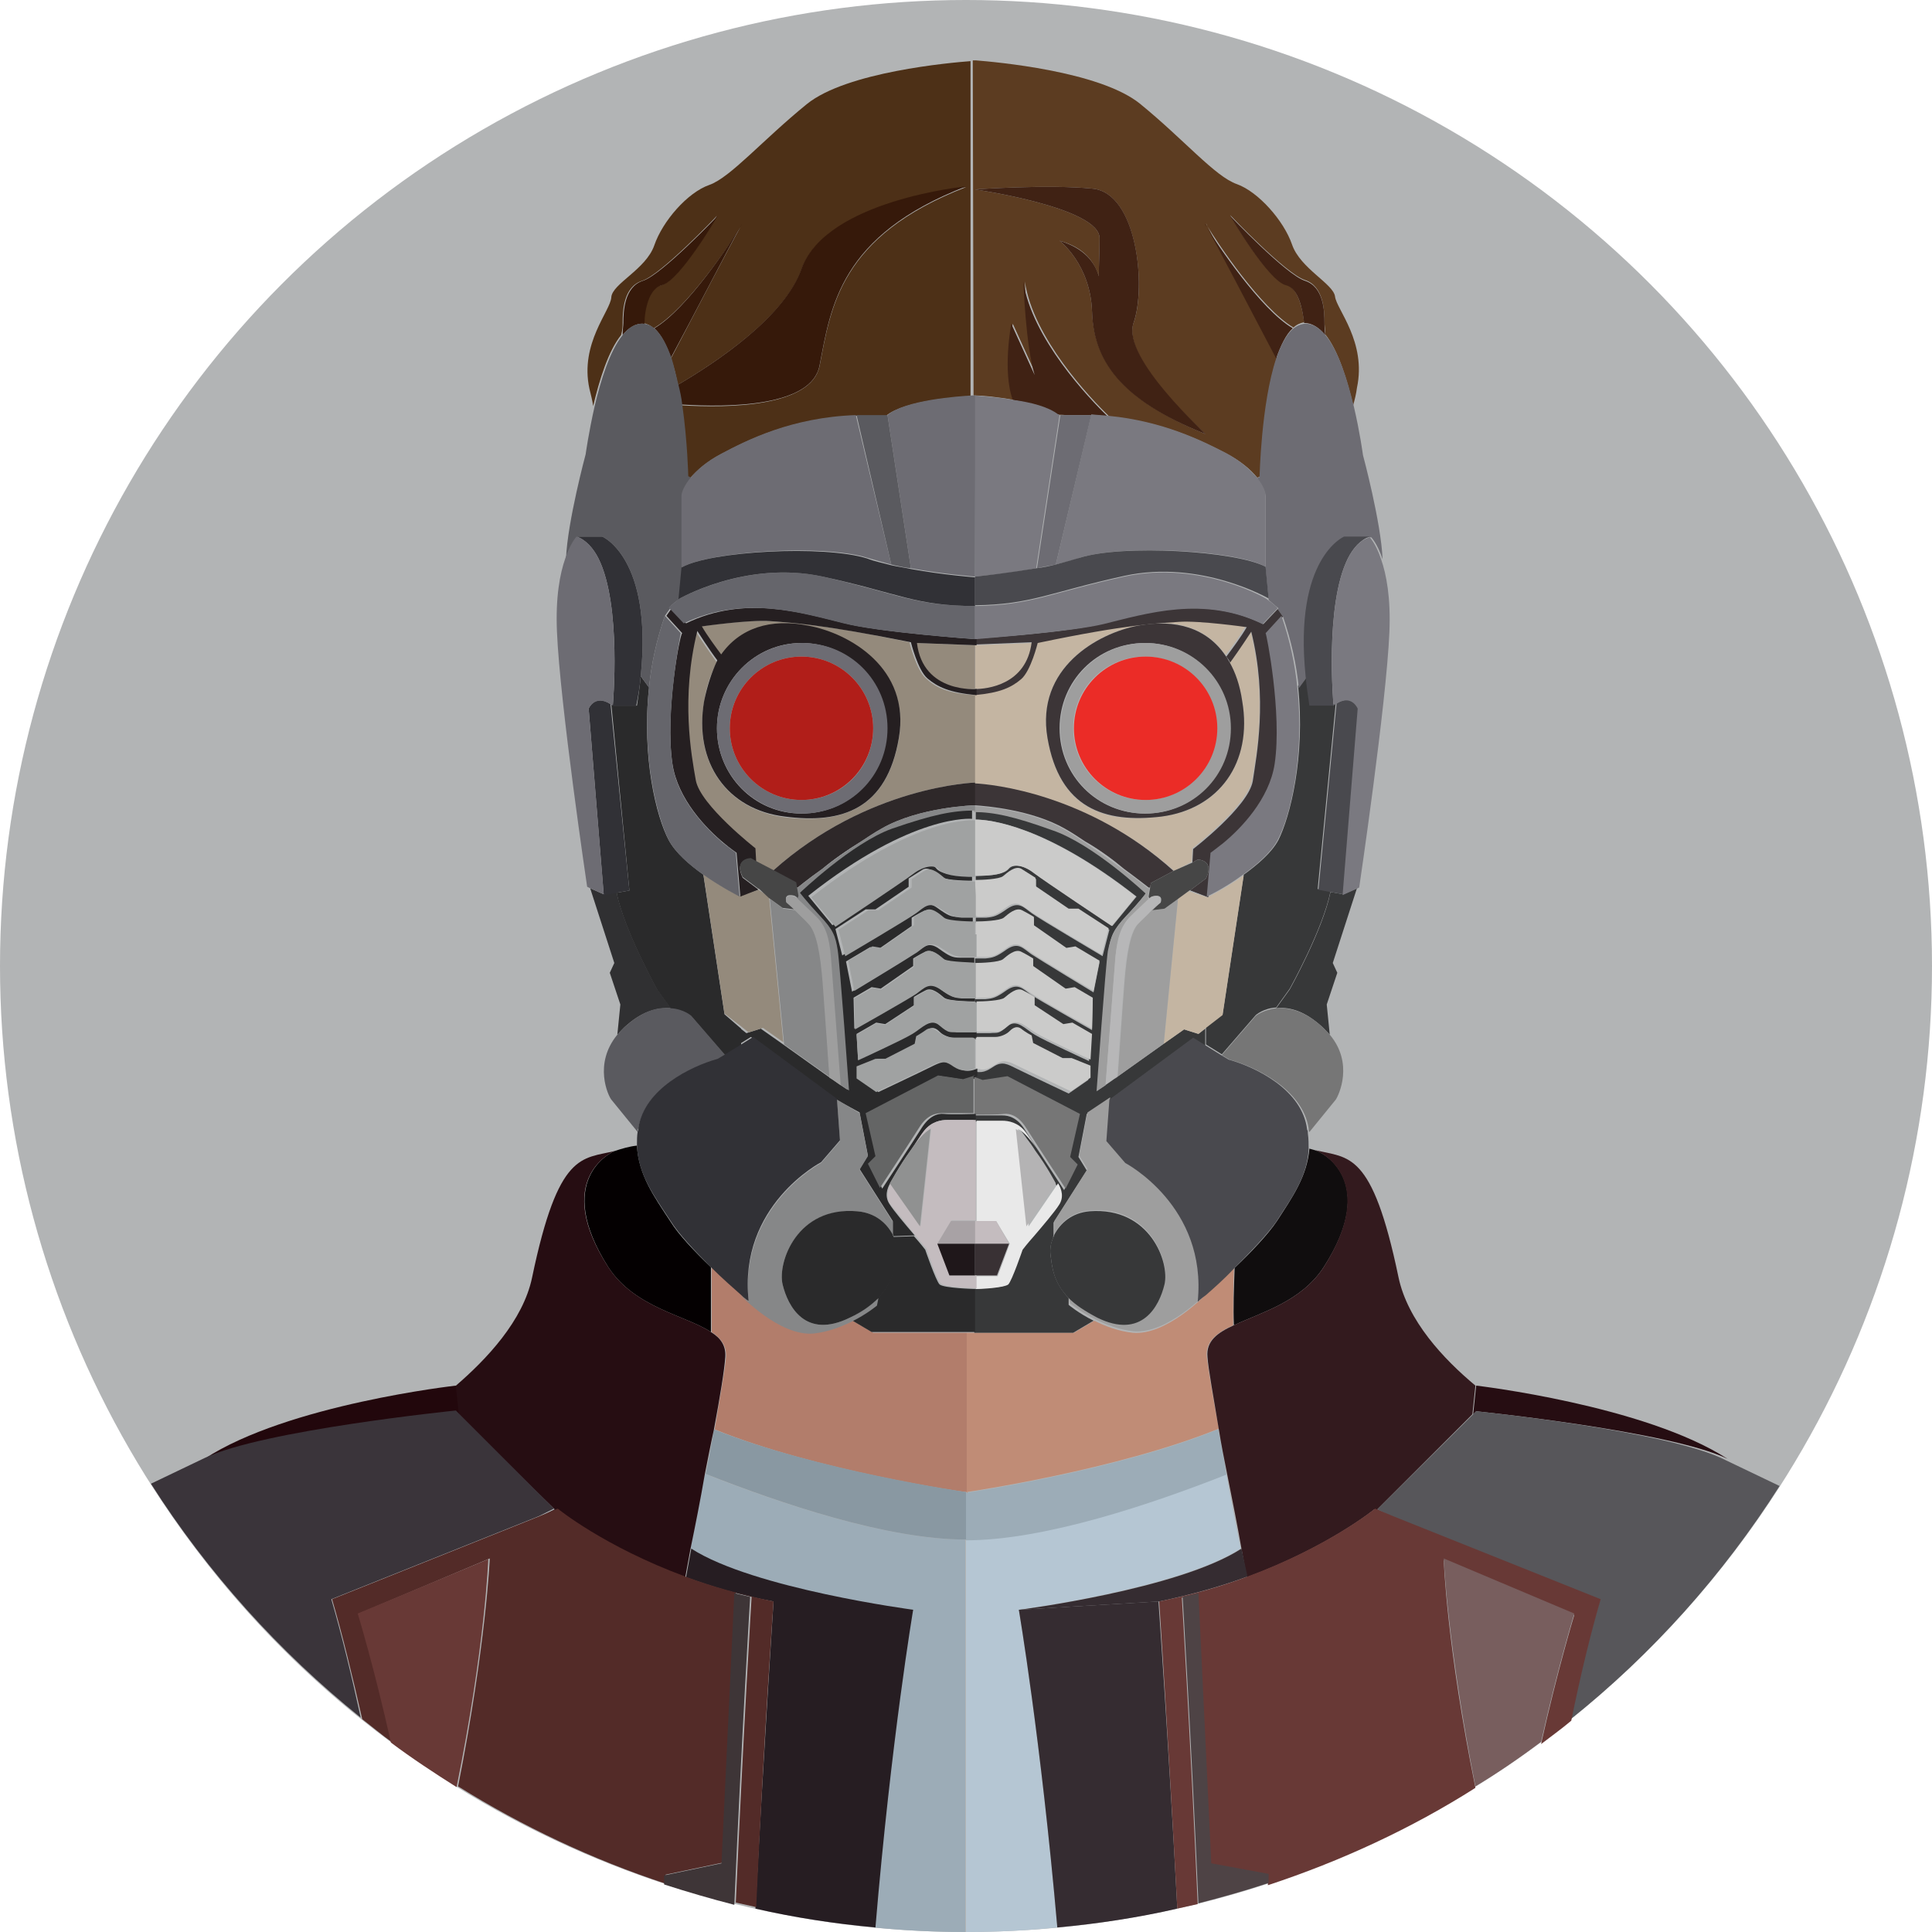 <svg xmlns="http://www.w3.org/2000/svg" width="256" height="256"><circle fill="#B2B4B5" cx="128" cy="128" r="128"/><path fill="none" d="M128.1 220.8h-.1V256h.2v-35.2h-.1z"/><path fill="#100D0E" d="M163.6 168c-.1 2.7-.2 5.3-.1 7.6 3.6-1.7 8.9-3.1 11.9-7.7 7.4-11.5-.3-15.2-.9-15.4-.3-.1-.6-.2-1-.3-.3 3.7-2.3 6.5-4.3 9.6-1.2 1.8-3.5 4.2-5.6 6.2z"/><path fill="#C08C76" d="M159.9 179.8c-.2-2 1.3-3.2 3.5-4.2 0-2.3 0-4.8.1-7.6-1.5 1.4-2.8 2.6-3.7 3.5 0 0-5.2 5.5-9.7 5.1-1.9-.2-3.7-.9-5.1-1.6l-2.7 1.6h-14.2v21.1s19.9-2.9 33.4-8.4c-.8-4.2-1.4-7.9-1.6-9.5z"/><path fill="#B27D6B" d="M128.1 197.7v-21.1h-12.4L113 175c-1.4.7-3.2 1.4-5.1 1.6-4.5.4-9.7-5.1-9.7-5.1-.9-.8-2.4-2.2-3.9-3.6v8.6c1.2.8 2 1.8 1.9 3.3-.1 1.6-.8 5.3-1.5 9.6 13.5 5.5 33.4 8.4 33.4 8.3v23.1h.1v-23.1h-.1z"/><path fill="#B5C6D3" d="M135 213.3s21.2-2.8 29.4-8.1c-.6-2.9-1.3-6.4-1.9-9.9-9.9 3.9-24 8.7-34.5 8.7v52c4.1 0 8.1-.2 12.1-.6-2.2-25-5.1-42.1-5.1-42.1z"/><path fill="#9CACB7" d="M161.4 189.4c-13.5 5.5-33.4 8.4-33.4 8.4v6.3c10.4 0 24.6-4.8 34.5-8.7-.3-2.1-.7-4.2-1.1-6z"/><path fill="#331A1E" d="M175.4 167.9c-3 4.6-8.3 6-11.9 7.7-2.2 1-3.7 2.1-3.5 4.2.1 1.6.8 5.3 1.5 9.6.3 1.9.7 3.9 1.1 5.9.7 3.5 1.4 7 1.9 9.9l.7 3.8c10.8-4 16.9-9 16.9-9l2.4 1-2-1 12.6-12.6.4-3.8c-4.2-3.5-9-8.6-10.2-14.4-3.5-16.8-6.6-15.7-11-16.8.8.3 8.4 4 1.1 15.5z"/><path fill="#260D12" d="M195.2 187.4l.4-.4s25.6 2.6 33.3 6.3c-11-7.1-33.3-9.7-33.3-9.7l-.4 3.8z"/><path fill="#57565A" d="M195.6 187l-.4.4-12.7 12.6 2 1 27.5 11c-1.4 4.8-2.7 10.2-4 15.9 10.9-8.7 20.3-19.2 27.8-31-2.7-1.3-5.2-2.5-7.1-3.4-7.5-3.9-33.1-6.5-33.1-6.5z"/><path fill="#352C31" d="M164.5 205.2c-8.3 5.4-29.4 8.1-29.4 8.1l18.5-1.1c4.3-.9 8.2-2 11.7-3.3l-.8-3.7z"/><path fill="#352C31" d="M153.5 212.2l-18.5 1.1s2.9 17 5.1 42.1c5.4-.5 10.7-1.3 15.9-2.5-1.2-22.6-2.5-40.7-2.5-40.7z"/><path fill="#683936" d="M212.1 211.9l-27.5-11-2.4-1s-6.1 5-16.9 9c-3.4 1.3-7.3 2.4-11.7 3.3 0 0 1.2 18.1 2.4 40.7l2.7-.6c-1-22.8-2.1-40.6-2.1-40.6l2.1-.5 1.7 35.8 7.6 1.6v1.2c9.7-3.2 19-7.5 27.5-12.9-3.8-18.7-4.2-30.2-4.2-30.2l17.3 7.3s-2.2 7.2-4.4 17.1c1.3-1 2.7-2 4-3.1 1.2-5.9 2.5-11.3 3.9-16.1z"/><path fill="#4E4345" d="M160.5 246.9l-1.7-35.8-2.1.5s1.1 17.9 2.1 40.6c3.1-.8 6.3-1.7 9.3-2.7v-1.2l-7.6-1.4z"/><path fill="#785E5E" d="M208.6 213.8l-17.3-7.3s.5 11.5 4.2 30.2c3-1.8 5.9-3.8 8.7-5.9 2.2-9.8 4.4-17 4.4-17z"/><path fill="#040001" d="M80.6 167.9c3.5 5.4 10.3 6.4 13.6 8.6v-8.6c-2.1-2-4.3-4.3-5.4-6.1-2.1-3.2-4.2-6.1-4.4-10-1 .1-2 .4-2.9.7-.6.2-8.2 3.9-.9 15.4z"/><path fill="#9CACB7" d="M127.9 204c-10.4 0-24.6-4.8-34.5-8.7-.7 3.5-1.4 7-1.9 9.9 8.3 5.4 29.4 8.1 29.4 8.1s-2.9 17-5.1 42.1c4 .4 8 .6 12.1.6v-52z"/><path fill="#8998A2" d="M94.6 189.4c-.3 1.9-.7 3.9-1.1 5.9 9.9 3.9 24 8.7 34.5 8.7v-6.3c-.1 0-19.9-2.9-33.4-8.3z"/><path fill="#260D12" d="M94.6 189.4c.8-4.3 1.4-7.9 1.5-9.6.1-1.5-.6-2.5-1.9-3.3-3.3-2.2-10.1-3.2-13.6-8.6-7.4-11.5.3-15.2.9-15.4-4.4 1.1-7.5 0-11 16.8-1.2 5.7-6 10.8-10.2 14.4l.4 3.8L73.5 200l-2 1 2.4-1s6.1 5 16.9 9l.7-3.8c.6-2.9 1.3-6.4 1.9-9.9.4-2 .8-4.1 1.2-5.9z"/><path fill="#22070C" d="M60.4 183.6s-22.3 2.5-33.3 9.7c7.7-3.7 33.3-6.3 33.3-6.3l.4.4-.4-3.8z"/><path fill="#3A343A" d="M43.9 211.9l27.5-11 2-1-12.6-12.6-.4-.4s-25.6 2.6-33.3 6.3c-1.9.9-4.4 2.1-7.1 3.4 7.5 11.8 17 22.3 27.8 31-1.2-5.5-2.5-10.9-3.9-15.7z"/><path fill="#261D22" d="M102.5 212.2l18.5 1.1s-21.2-2.8-29.4-8.1l-.7 3.8c3.3 1.2 7.2 2.4 11.6 3.2zm18.5 1.1l-18.5-1.1s-1.2 18.1-2.4 40.7c5.2 1.2 10.5 2 15.9 2.5 2.1-25 5-42.1 5-42.1z"/><path fill="#532B28" d="M102.5 212.2c-4.3-.9-8.2-2-11.7-3.3-10.8-4-16.9-9-16.9-9l-2.4 1-27.5 11c1.4 4.8 2.7 10.2 4 15.9 1.3 1 2.6 2.1 4 3.1-2.2-9.9-4.4-17.1-4.4-17.1l17.3-7.3s-.5 11.5-4.2 30.2c8.5 5.3 17.8 9.7 27.5 12.9v-1.2l7.6-1.6 1.7-35.8 2.1.5s-1.1 17.9-2.1 40.6l2.7.6c1-22.4 2.3-40.5 2.3-40.5z"/><path fill="#3E3537" d="M99.4 211.6l-2.1-.5-1.7 35.8-7.6 1.6v1.2c3.1 1 6.2 1.9 9.3 2.7 1-22.9 2.1-40.8 2.1-40.8z"/><path fill="#683936" d="M47.4 213.8s2.2 7.2 4.4 17.1c2.8 2.1 5.7 4 8.7 5.9 3.8-18.7 4.2-30.2 4.2-30.2l-17.3 7.2z"/><path fill="#4D3017" d="M82.5 42.8c0-1.6.1-4.8 2.6-5.6s9.9-8.6 9.9-8.6-5 8.6-7.4 9.2c-1.7.4-2.2 3.3-2.4 5 .5.1 1 .3 1.4.7C91 41 96.9 32.1 98.1 30.1c.2-.3.3-.5.2-.4l-.2.4c-1.2 2.1-6.3 11.9-9.2 17.4.4 1.1.7 2.3.9 3.5 5.3-3.1 14.2-9.1 16.4-15.3 3.3-9.1 21.8-10.9 21.8-10.9-16.8 6.5-17.9 16-19.4 23.7-1.1 5.4-12 5.6-18.4 5.2.7 4.8.8 9.5.8 9.5l.4.2c.9-1 2.2-2.2 4.1-3.2 3.4-1.8 9.3-4.8 17.8-5.1h4.1c2.4-2 9.4-2.5 11.2-2.6V8.1c-2.6.2-16.4 1.4-21.7 5.7-5.9 4.8-10.1 9.7-12.9 10.7-2.9 1-6.2 4.8-7.3 8s-5.6 5.1-5.7 6.9-4.2 6.1-2.9 12.1c.2.8.4 1.6.5 2.3.8-3.4 2-7.3 3.7-9.4.2-.7.2-1.2.2-1.6z"/><path fill="#36190A" d="M98.1 30.1l.2-.4s-.1.1-.2.4zm-10.4 7.7c2.4-.6 7.4-9.2 7.4-9.2s-7.4 7.8-9.9 8.6-2.6 4.1-2.6 5.6c0 .3-.1.9-.1 1.6.8-1 1.8-1.6 2.8-1.5h.1c0-1.8.6-4.7 2.3-5.1zm-1 5.7c.9.8 1.6 2.2 2.2 3.9 2.9-5.4 8-15.2 9.2-17.4-1.2 2.1-7.1 11-11.4 13.5zm21.9 4.9c1.5-7.7 2.6-17.2 19.4-23.7 0 0-18.5 1.8-21.8 10.9C104 41.9 95.1 47.9 89.8 51c.2.9.3 1.7.5 2.6 6.3.4 17.3.3 18.3-5.2z"/><path fill="#5C3C21" d="M140.2 54.9c.1 0 .1.1.2.1h.8l-1-.1z"/><path fill="#5C3C21" d="M129 52.4h.2c.9 0 3 .2 5.2.6-1.5-3.7-.2-10.1-.2-10.1l3.1 6.8c-1.2-4-1.5-12.4-1.5-12.4 1.1 7.5 8.7 15.5 11.2 17.9 7.2.7 12.4 3.3 15.5 4.9 1.9 1 3.2 2.1 4.1 3.2l.4-.2s.2-9.7 2.2-15.7c-2.9-5.4-8-15.2-9.2-17.4l-.2-.4s.1.1.2.4c1.2 2 7.1 10.9 11.4 13.4.4-.4.9-.6 1.4-.7-.2-1.7-.8-4.6-2.4-5-2.4-.6-7.4-9.2-7.4-9.2s7.4 7.8 9.9 8.6c2.5.8 2.6 4.1 2.6 5.6 0 .3.1.9.1 1.6 1.7 2.1 2.9 6 3.7 9.4.2-.7.4-1.5.5-2.3 1.3-6.1-2.7-10.4-2.9-12.1s-4.6-3.7-5.7-6.9c-1.1-3.2-4.5-7-7.3-8-2.9-1-7-5.9-12.9-10.7-5.4-4.3-19.2-5.5-21.7-5.7h-.4l.1 44.4c-.2 0-.1 0 0 0zM144.8 25c5.9.6 7.1 13.1 5.4 17.8-1.7 4.8 9.8 14.9 9.5 14.7-11.5-4.7-14.7-9.9-15-16.2-.2-6.3-4.3-9.4-4.3-9.4 3.3.9 4.6 2.8 5.2 4.7 0-1.6.1-3.4.1-5 .1-4.1-16.5-6.5-16.5-6.5s9.7-.7 15.6-.1z"/><path fill="#402214" d="M145.7 31.6c0 1.6-.1 3.4-.1 5-.5-1.8-1.9-3.7-5.2-4.7 0 0 4.1 3.1 4.3 9.4s3.5 11.6 15 16.2c.3.1-11.1-10-9.5-14.7 1.7-4.8.5-17.2-5.4-17.8-5.9-.6-15.6.1-15.6.1s16.6 2.4 16.5 6.5zM141.2 55h3.3c.8 0 1.6.1 2.3.2-2.5-2.4-10.1-10.4-11.2-17.9 0 0 .3 8.5 1.5 12.4l-3.1-6.8s-1.2 6.3.2 10.1c2.2.4 4.6 1 5.9 1.9l1.1.1zm18.5-25.3l.2.4c-.2-.3-.3-.4-.2-.4zm11.6 13.8c-4.3-2.5-10.2-11.4-11.4-13.4 1.2 2.1 6.3 11.9 9.2 17.4.6-1.7 1.3-3.2 2.2-4zm4.3.9c-.1-.7-.1-1.2-.1-1.6 0-1.6-.1-4.8-2.6-5.6s-9.9-8.6-9.9-8.6 5 8.6 7.4 9.2c1.7.4 2.2 3.3 2.4 5h.1c.9 0 1.9.6 2.7 1.6z"/><path fill="#373839" d="M141.6 172c-2.1-2.2-2.2-4.3-2.4-5.7-.1-.7 0-1.5.4-2.4l-2.8-.1c-.8 1-1.5 1.8-1.5 1.8s-1.3 4.1-1.9 4.6c-.4.4-3.2.5-4.3.6v5.8h13.1l2.7-1.6c-2-1-3.3-2.1-3.3-2.1v-.9zm18.9-59.1s.7-.5 1.7-1.3c-1 .9-1.7 1.3-1.7 1.3zm8.9-1.6c-.9 1.7-2.8 3.3-4.6 4.6l-2.8 18.5-2.2 1.7v2.3l2.1 1.3 4.5-5.2s1-.9 2.7-1l1.8-2.5s4.4-7.9 5.4-12.9l-1.7-.3 2.4-24.7c-.1.1-.2.1-.3.2h-3.1c-.2-1.4-.4-2.7-.5-3.9l-1.1 1.5c1 9.5-1.1 17.4-2.6 20.4z"/><path fill="#373839" d="M176.3 118.2c-1 5-5.4 12.9-5.4 12.9l-1.8 2.5c1.5-.2 3.5.2 5.8 2.2.5.4.9.9 1.3 1.3l-.4-4 1.4-4.2-.6-1.3 3.2-9.9-1.8.8-1.7-.3z"/><path fill="#6D6C73" d="M178.6 74c.7-1.4 1.7-2.5 2.9-2.9-1.2.4-2.2 1.5-2.9 2.9z"/><path fill="#6D6C73" d="M172.8 42.9s-.1 0 0 0c-.6.1-1 .3-1.5.7-.9.8-1.6 2.2-2.2 3.9-2 6-2.2 15.7-2.2 15.7l-.4.2c.8 1 1.2 1.9 1.2 2.4v9.5l.4 4.2c.8.7 1.3 1.1 1.3 1.1l-.1.1.7 1c1.1 3.2 1.8 6.4 2.1 9.5l1.1-1.5c-1.6-15.7 5.1-18.5 5.1-18.5h3.4s.8.8 1.5 2.9c-.2-4.9-2.6-13.8-2.6-13.8s-.4-3-1.2-6.4-2-7.3-3.7-9.4c-.9-1.1-1.9-1.7-2.9-1.6z"/><path fill="#373839" d="M158.8 137l-1.9-.6-2.7 1.9-6.6 4.7-1 .7-1.2.8s1.2-16.7 1.5-18.6.6-2.7 2.4-4.6c1.6-1.7 2.6-3 2.6-3s-6.9-6.6-12.2-8.5c-5-1.8-7.7-2.3-10.4-2.4v1.2c1.8 0 9.2.7 21.3 10.2l-3.2 3.9s-9-6-10.3-7-2.8-1.3-3.4-.6c-.6.7-1.9.9-4.4 1v.7c.9 0 3.2-.1 3.7-.5.6-.5 1.6-1.4 2.4-1 .8.4 1.9 1.2 1.9 1.2v1.1l4.4 3h1.3l4 2.6-.9 3.5s-8.3-4.9-9.4-5.7c-1.1-.8-1.7-1.6-3.2-.6-1.4 1-1.8 1.1-2.8 1.2h-1.4v.7c.9 0 3.2-.1 3.7-.5.6-.5 1.6-1.4 2.4-1 .8.4 1.6.9 1.6.9v1.1l4.3 3 1.2-.2 3.2 1.9-.8 4s-7.1-4.3-8.3-5.1c-1.1-.8-1.7-1.6-3.2-.6-1.4 1-1.8 1.1-2.8 1.2h-1.4v.7c.9 0 3.2-.1 3.7-.5.6-.5 1.6-1.4 2.4-1 .8.4 1.6.9 1.6.9v1.1l4.3 3 1.2-.2 2.4 1.4-.1 4.1s-6.9-3.9-8.1-4.7c-1.1-.8-1.7-1.6-3.2-.6-1.4 1-1.8 1.1-2.8 1.2h-1.4v.5c.9 0 3.2-.1 3.7-.5.6-.5 1.6-1.4 2.4-1 .8.4 1.6.9 1.6.9v1.1l3.8 2.5 1.2-.2 2.6 1.5-.2 3.4s-5.9-2.7-7.2-3.5c-1.2-.7-2.4-2.2-3.6-1.1-1.3 1.1-1.3.8-2.3.9H129v.8h2.6c.7 0 1.5-.5 1.8-.7s.9-.8 1.6-.4c.7.5 1.4.9 1.4.9l.2 1 3.9 2h1.2l2.5 1v1.6l-2.6 1.8s-5.7-2.7-6.9-3.3-1.9-1-3-.3c-.9.6-1.6 1-2.8.6v1l1.1.4 3.3-.5 9.6 5-1.3 5.7 1 1-1.6 3.2s-4.2-6.4-5.2-8-2.1-1.9-3-1.9H129v.8h3.4c.8 0 2.1.2 3.1 1.5.4.5 1 1.5 1.7 2.5 1.4 2 2.7 4.3 2.7 4.3.4.8.8 1.9.1 2.9-.6.7-2.1 2.6-3.3 4.1l2.8.1c0-.1.1-.2.1-.3V162l4.4-6.9-1.1-1.8 1.1-5.7 3-1.8 11.1-8.2 1.6 1v-2.3l-.9.7zm1.2-18.2l-2.3-.9v-.1l-.2.1zm-11-3.8c-1.4-1.2-3.1-2.4-5.1-3.6 1.8 1.2 3.6 2.5 5.1 3.6z"/><path fill="#CBCBCA" d="M133.6 115.1c.6-.7 2-.5 3.4.6 1.3 1 10.3 7 10.3 7l3.2-3.9c-12.1-9.5-19.5-10.2-21.3-10.2v7.4c2.4.1 3.8-.2 4.4-.9z"/><path fill="#CBCBCA" d="M130.6 121.4c1 0 1.4-.2 2.8-1.2s2-.2 3.2.6c1.1.8 9.4 5.7 9.4 5.7l.9-3.5-4-2.6h-1.3l-4.4-3v-1.1s-1.1-.7-1.9-1.2c-.8-.4-1.8.5-2.4 1-.5.4-2.8.5-3.7.5v4.7c.3.2.8.2 1.4.1z"/><path fill="#CBCBCA" d="M130.6 126.8c1 0 1.4-.2 2.8-1.2s2-.2 3.2.6c1.1.8 8.3 5.1 8.3 5.1l.8-4-3.2-1.9-1.2.2-4.3-3v-1.1s-.8-.5-1.6-.9-1.8.5-2.4 1c-.5.4-2.8.5-3.7.5v4.7h1.3z"/><path fill="#CBCBCA" d="M130.6 132.2c1 0 1.4-.2 2.8-1.2s2-.2 3.2.6c1.1.8 8.1 4.7 8.1 4.7l.1-4.1-2.4-1.4-1.2.2-4.3-3v-1s-.8-.5-1.6-.9-1.8.5-2.4 1c-.5.4-2.8.5-3.7.5v4.7c.3-.1.8-.1 1.4-.1z"/><path fill="#CBCBCA" d="M131.4 136.7c1 0 1 .2 2.3-.9 1.2-1 2.4.4 3.6 1.1 1.3.8 7.2 3.5 7.2 3.5l.2-3.4-2.6-1.5-1.2.2-3.8-2.5v-1.1s-.8-.5-1.6-.9-1.8.5-2.4 1c-.5.4-2.8.5-3.7.5v4h2z"/><path fill="#CBCBCA" d="M132 141c1-.7 1.8-.3 3 .3s6.9 3.3 6.9 3.3l2.6-1.8v-1.6l-2.5-1h-1.2l-3.9-2-.2-1s-.8-.4-1.4-.9c-.7-.5-1.3.1-1.6.4s-1.1.7-1.8.7h-2.6v4.1c1.1.5 1.7.1 2.7-.5z"/><path fill="#767676" d="M133 147.6c.9-.1 2 .3 3 1.9s5.2 8 5.2 8l1.6-3.2-1-1 1.3-5.7-9.6-5-3.3.5-1.1-.4v5c1 0 3.2 0 3.9-.1z"/><path fill="#E9E9E9" d="M132 161.8l1.8 3-1.6 4.3h-2.9v1.7c1.1 0 3.8-.2 4.3-.6.5-.5 1.9-4.6 1.9-4.6s.6-.8 1.5-1.8c1.2-1.4 2.8-3.3 3.3-4.1.7-1 .4-2.1-.1-2.9l-3.9 5.7-1.4-12.9c.8.4 1.8 1.6 2.7 2.9-.7-1-1.3-2-1.7-2.5-1-1.3-2.3-1.5-3.1-1.5h-3.4v13.3h2.6z"/><path fill="#C4BCBF" d="M129.2 163.6v1.2h4.5l-1.7-3h-2.8z"/><path fill="#393134" d="M133.7 164.8h-4.5v4.2h2.9z"/><path fill="#B4B3B4" d="M134.6 149.6l1.4 12.9 3.9-5.7s-1.2-2.3-2.7-4.3c-.8-1.3-1.8-2.5-2.6-2.9z"/><path fill="#C4B5A2" d="M156.1 119l-1.9 19.3 2.7-1.9 1.9.6 1-.8 2.2-1.7 2.8-18.5c-2.4 1.7-4.8 2.9-4.8 2.9l-2.5-.8-1.4.9zm-26.9-15.2c2.4.2 15 1.5 26.4 11.6l2.3-1.2.1-1.8s7.3-5.7 7.9-9c.6-3.4 2-10.9-.2-19.8 0 0-1.5 2.4-2.8 4.1.8 1.4 1.4 3.2 1.7 5.2 1.4 8.2-3.1 14.4-10.7 15.3-7.6 1-13.5-1-15.1-10.4-1.6-9.3 6.6-13.9 12-14.9 5-1 9.1.3 11.6 3.9.9-1.2 2-2.7 2.7-3.9 0 0-6.3-.9-9-.7-2.7.2-6.8.4-18.7 2.8 0 0-.9 3.7-2.2 4.8-1.2 1.1-2.8 1.8-6.1 2.1v11.9h.1z"/><path fill="#C4B5A2" d="M136.7 85.2l-7.5.3v5.8c1.5 0 6.8-.4 7.5-6.1z"/><path fill="#3C3537" d="M155.5 115.4c-11.3-10.2-24-11.5-26.4-11.6v2.9c1.6.1 7.6.6 12 3.1.9.5 1.8 1.1 2.7 1.7 2.1 1.2 3.8 2.5 5.1 3.6 1.9 1.4 3.3 2.5 3.3 2.5h.2l.1-.6 3-1.6z"/><path fill="#9E9E9E" d="M151.8 118.4s-.9 1.3-2.6 3c-1.7 1.9-2 2.7-2.4 4.6-.3 1.9-1.5 18.6-1.5 18.6l1.2-.8s1.1-14.4 1.3-16.9c.2-2.5.7-4.2 2-5.4.9-.9 1.9-1.8 2.4-2.3l-.1-.3.2-1.2h-.2s-1.3-1.1-3.3-2.5c-1.5-1.1-3.3-2.4-5.1-3.6-.9-.6-1.8-1.2-2.7-1.7-4.3-2.5-10.4-3-12-3.1v.8c2.7 0 5.4.6 10.4 2.4 5.4 1.8 12.4 8.4 12.4 8.4z"/><path fill="#9E9E9E" d="M154.3 120.3l-1.6.2c-.6.6-1.3 1.2-1.8 1.8-1.1 1.1-1.6 4-1.9 7.8s-.9 12.6-.9 12.6l-.5.3 6.6-4.7 1.9-19.3-1.8 1.3z"/><path fill="#3C3537" d="M146.2 82.6c-4.2 1.1-14.8 1.9-17 2v.8l7.5-.3c-.7 5.7-6 6.2-7.5 6.2v.8c3.3-.3 4.8-1 6.1-2.1s2.2-4.8 2.2-4.8c11.9-2.5 15.9-2.6 18.7-2.8 2.7-.2 9 .7 9 .7-.7 1.2-1.8 2.7-2.7 3.9.2.3.4.5.5.8 1.3-1.8 2.8-4.1 2.8-4.1 2.2 8.9.7 16.4.2 19.8-.6 3.4-7.9 9-7.9 9l-.1 1.8.7-.4s2.3 0 1.1 2.5l-2 1.5v.1l2.3.9.5-5.8s.7-.5 1.7-1.3c2.2-1.9 6-5.7 6.7-10.4v-.1c1-6.7-1.1-17.3-1.1-17.3l2.1-2.3-.7-1-1.9 2c-7.9-3.9-15.5-1.5-21.2-.1z"/><path fill="#464646" d="M155.5 115.4l-3 1.6-.1.6-.2 1.2.1.3c.2-.2.4-.3.4-.3s1.5-.5 1.1.8c0 0-.5.4-1.1 1l1.6-.2 1.8-1.3 1.5-1.1.2-.1 2-1.5c1.2-2.5-1.1-2.5-1.1-2.5l-.7.4-2.5 1.1z"/><path fill="#B7B7B8" d="M148.9 130.2c.3-3.9.8-6.8 1.9-7.8.5-.5 1.3-1.2 1.8-1.8.6-.6 1.1-1 1.1-1 .4-1.3-1.1-.8-1.1-.8s-.2.1-.4.3c-.5.5-1.5 1.4-2.4 2.3-1.3 1.3-1.7 2.9-2 5.4-.2 2.5-1.3 16.9-1.3 16.9l1-.7.5-.3s.6-8.7.9-12.5z"/><path fill="#3C3537" d="M150.8 82.9c-5.3 1-13.6 5.6-12 14.9s7.5 11.3 15.1 10.4c7.6-1 12.1-7.1 10.7-15.3-.3-2.1-.9-3.8-1.7-5.2-.2-.3-.3-.6-.5-.8-2.5-3.7-6.6-4.9-11.6-4zM163 96.5c0 6.2-5 11.3-11.3 11.3s-11.3-5-11.3-11.3 5-11.3 11.3-11.3S163 90.3 163 96.5z"/><path fill="#9E9E9E" d="M151.8 85.2c-6.2 0-11.3 5-11.3 11.3s5 11.3 11.3 11.3 11.3-5 11.3-11.3-5.1-11.3-11.3-11.3zm9.4 11.3c0 5.2-4.2 9.5-9.5 9.5-5.2 0-9.5-4.2-9.5-9.5s4.2-9.5 9.5-9.5 9.5 4.3 9.5 9.5z"/><circle fill="#EB2C27" cx="151.8" cy="96.5" r="9.5"/><path fill="#7A7980" d="M149 76.4c-10 2.2-12.3 3.8-19.8 3.9v4.4c2.2-.2 12.8-1 17-2 5.7-1.4 13.3-3.8 21.1 0l1.9-2 .1-.1s-.4-.5-1.3-1.1c.1-.1-8.9-5.3-19-3.1zm19.9 24.8c-.7 4.7-4.5 8.6-6.8 10.5-1 .8-1.7 1.3-1.7 1.3l-.5 5.8s2.4-1.1 4.8-2.9c1.8-1.3 3.7-2.9 4.6-4.6 1.6-3 3.6-10.9 2.6-20.2-.3-3.1-1-6.3-2.1-9.5l-2.1 2.3c.1 0 2.2 10.6 1.2 17.3zm-39.7-24.8c1.1-.1 4.5-.4 8.1-1.1l3.1-20.3c-.1 0-.1-.1-.2-.1-1.3-1-3.6-1.6-5.9-1.9-2.2-.4-4.3-.5-5.2-.6v4.5l.1 19.5zm10.7-1.6c1.1-.3 2.2-.5 3.2-.9 5.7-1.8 20.8-1 24.6 1.2v-9.5c0-.5-.4-1.4-1.2-2.4-.9-1-2.2-2.2-4.1-3.2-3.1-1.6-8.3-4.2-15.5-4.9-.8-.1-1.5-.1-2.3-.2l-4.7 19.9z"/><path fill="#6D6C73" d="M139.9 74.8l4.7-19.8h-4.1l-3.1 20.3c.8-.2 1.6-.3 2.5-.5z"/><path fill="#49494E" d="M143.1 73.9c-1 .3-2.1.6-3.2.9-.8.2-1.7.4-2.6.5-3.6.6-7 1-8.1 1.1v3.8c7.5-.1 9.8-1.7 19.8-3.9 10.1-2.2 19.1 3 19.1 3l-.4-4.2c-3.9-2.1-18.9-3-24.6-1.2zm33.6 19.6s-1.2-13.3 1.9-19.5c.7-1.4 1.7-2.5 2.9-2.9h-3.4s-6.7 2.8-5.1 18.5c.1 1.2.3 2.5.5 3.9h3.2zm-.4 24.7l1.7.3 2-24.7s-.8-1.9-2.9-.6l-2.4 24.7 1.6.3z"/><path fill="#7A7980" d="M178.6 74c-3.1 6.2-1.9 19.5-1.9 19.5.1-.1.2-.2.3-.2 2.1-1.4 2.9.6 2.9.6l-2 24.7 1.8-.8.4-.2s3.6-24.3 4-33.8c.2-4.6-.4-7.7-1.1-9.7-.7-2.1-1.5-2.9-1.5-2.9-1.2.3-2.2 1.4-2.9 2.8z"/><path fill="#767676" d="M174.9 135.8c-2.3-2-4.3-2.3-5.8-2.2-1.7.2-2.7 1-2.7 1l-4.5 5.2 1 .6c3.6 1 9.7 4 10.5 9.1 0 .2 0 .4.1.5 1.2-1.5 3.2-3.9 3.5-4.3.4-.6 2.4-4.8-.8-8.6-.4-.4-.8-.9-1.3-1.3z"/><path fill="#9E9E9E" d="M144.1 147.4l-1.1 5.7 1.1 1.8-4.4 6.9v1.7c.8-1.5 2.3-2.9 4.7-3.1 8-.7 10.6 6.8 9.9 9.7-.7 2.9-3 7.3-8.9 4.4-1.7-.8-2.9-1.7-3.8-2.6l.2.8s1.3 1.1 3.3 2.1c1.4.7 3.2 1.4 5.1 1.6 4.5.4 9.7-5.1 9.7-5.1-.6.6-1.1.9-1.1.9 1.4-12.7-9.6-18.4-9.6-18.4l-2.5-2.9.4-5.5-3 2z"/><path fill="#49494E" d="M162.8 140.4l-1-.6-2.1-1.3-1.6-1-11.1 8.2-.4 5.5 2.5 2.9s10.9 5.7 9.6 18.4c0 0 .4-.4 1.1-.9.9-.8 2.3-2 3.7-3.5 2.1-2.1 4.4-4.5 5.6-6.2 2-3.1 4.1-5.9 4.3-9.6 0-.7 0-1.4-.1-2.1 0-.2 0-.4-.1-.5-.6-5.3-6.8-8.3-10.4-9.3z"/><path fill="#373839" d="M139.2 166.3c.2 1.4.3 3.6 2.4 5.7.9.9 2.1 1.7 3.8 2.6 5.9 2.9 8.2-1.5 8.9-4.4s-1.9-10.3-9.9-9.7c-2.4.2-3.9 1.6-4.7 3.1 0 .1-.1.2-.1.3-.4.8-.5 1.7-.4 2.4z"/><path fill="#2A2A2B" d="M129.2 176.6v-5.8s-4.1-.1-4.7-.6c-.5-.5-1.9-4.6-1.9-4.6s-.6-.8-1.5-1.8l-2.8.1c.4.8.5 1.7.4 2.4-.2 1.4-.3 3.6-2.4 5.7l-.2.8s-1.3 1.1-3.3 2.1l2.7 1.6h13.7v.1zm-31.7-63.7s-.7-.5-1.7-1.3c1 .9 1.7 1.3 1.7 1.3zM96 134.4l-2.8-18.5c-1.8-1.3-3.7-2.9-4.6-4.6-1.6-3-3.6-10.9-2.6-20.2l-1.1-1.5c-.1 1.2-.3 2.5-.5 3.9h-3.1c-.1-.1-.2-.2-.3-.2l2.4 24.7-1.7.3c1 5 5.4 12.9 5.4 12.9l1.8 2.5c1.7.2 2.7 1 2.7 1l4.5 5.2 2.1-1.3v-2.3l-2.2-1.9z"/><path fill="#303032" d="M83.1 135.8c2.3-2 4.3-2.3 5.8-2.2l-1.8-2.5s-4.4-7.9-5.4-12.9l-1.7.3-1.8-.8 3.2 9.9-.6 1.3 1.4 4.2-.4 4c.4-.4.8-.9 1.3-1.3z"/><path fill="#5A5A5F" d="M76.4 71.1c1.2.4 2.2 1.5 2.9 2.9-.7-1.4-1.6-2.5-2.9-2.9z"/><path fill="#5A5A5F" d="M79.8 71.1s6.7 2.8 5.1 18.5l1.1 1.5c.3-3.1 1-6.3 2.1-9.5l.7-1-.1-.1s.4-.5 1.3-1.1l.4-4.2v-9.5c0-.5.4-1.4 1.2-2.4l-.4-.2s-.1-4.6-.8-9.5c-.1-.9-.3-1.8-.5-2.6-.3-1.2-.6-2.5-.9-3.5-.6-1.7-1.3-3.1-2.2-3.9-.4-.4-.9-.6-1.4-.7h-.1c-1.1-.1-2 .5-2.8 1.5-1.7 2.1-2.9 6-3.7 9.4-.8 3.5-1.2 6.4-1.2 6.4S75.2 69.1 75 74c.7-2.1 1.5-2.9 1.5-2.9h3.3z"/><path fill="#2A2A2B" d="M113.9 147.4l1.1 5.7-1.1 1.8 4.4 6.9v1.7c0 .1.1.2.1.3l2.8-.1c-1.2-1.4-2.8-3.3-3.3-4.1-.7-1-.4-2.1.1-2.9 0 0 1.2-2.3 2.7-4.3.7-1 1.3-2 1.7-2.5 1-1.3 2.3-1.5 3.1-1.5h3.8v-.8s-3.3.1-4.2 0-2 .3-3 1.9c-1 1.6-5.2 8-5.2 8l-1.6-3.2 1-1-1.3-5.7 9.6-5 3.3.5 1.6-.5v-1c-1.5.6-2.1.2-3.2-.5-1-.7-1.8-.3-3 .3s-6.9 3.3-6.9 3.3l-2.6-1.8v-1.6l2.5-1h1.2l3.9-2 .2-1s.8-.4 1.4-.9c.7-.5 1.3.1 1.6.4s1.1.7 1.8.7h3v-.8h-2.6c-1 0-1 .2-2.3-.9-1.2-1-2.4.4-3.6 1.1-1.3.8-7.2 3.5-7.2 3.5l-.2-3.4 2.6-1.5 1.2.2 3.8-2.5v-1.1s.8-.5 1.6-.9 1.8.5 2.4 1 4.1.5 4.1.5v-.5h-1.9c-1 0-1.4-.2-2.8-1.2s-2-.2-3.2.6c-1.1.8-8.1 4.7-8.1 4.7l-.1-4.1 2.4-1.4 1.2.2 4.3-3v-1s.8-.5 1.6-.9 1.8.5 2.4 1 4.1.5 4.1.5v-.7h-1.9c-1 0-1.4-.2-2.8-1.2s-2-.2-3.2.6c-1.1.8-8.3 5.1-8.3 5.1l-.8-4 3.2-1.9 1.2.2 4.3-3v-1.1s.8-.5 1.6-.9 1.8.5 2.4 1 4.1.5 4.1.5v-.7H127c-1 0-1.4-.2-2.8-1.2s-2-.2-3.2.6c-1.1.8-9.4 5.7-9.4 5.7l-.9-3.5 4-2.6h1.3l4.4-3v-1.1s1.1-.7 1.9-1.2c.8-.4 1.8.5 2.4 1s4.1.5 4.1.5v-.7c-2.7 0-4.2-.2-4.8-1-.6-.7-2-.5-3.4.6-1.3 1-10.3 7-10.3 7l-3.2-3.9c13.9-11 21.7-10.2 21.7-10.2v-1.2c-2.9 0-5.5.5-10.8 2.4s-12.2 8.5-12.2 8.5.9 1.3 2.6 3c1.7 1.9 2 2.7 2.4 4.6.3 1.9 1.5 18.6 1.5 18.6l-1.2-.8-1-.7-6.6-4.7-2.7-1.9-1.9.6-1-.8v2.3l1.6-1 11.1 8.2 3.3 1.8zm-13.6-29.6v.1l-2.3.9 2.5-.9zm13.8-6.4c-2.1 1.2-3.8 2.5-5.1 3.6 1.4-1.1 3.3-2.4 5.1-3.6z"/><path fill="#A0A2A2" d="M129.2 108.7s-7.7-.8-21.7 10.2l3.2 3.9s9-6 10.3-7 2.8-1.3 3.4-.6c.6.7 2.1 1 4.8 1v-7.5z"/><path fill="#A0A2A2" d="M129.2 116.8s-3.5 0-4.1-.5-1.6-1.4-2.4-1-1.9 1.2-1.9 1.2v1.1l-4.4 3h-1.3l-4 2.6.9 3.5s8.3-4.9 9.4-5.7c1.1-.8 1.7-1.6 3.2-.6s1.8 1.1 2.8 1.2h1.9v-2.9l-.1-1.9z"/><path fill="#A0A2A2" d="M129.2 123.8v-1.7s-3.5 0-4.1-.5-1.6-1.4-2.4-1-1.6.9-1.6.9v1.1l-4.3 3-1.2-.2-3.2 1.9.8 4s7.1-4.3 8.3-5.1c1.1-.8 1.7-1.6 3.2-.6s1.8 1.1 2.8 1.2h1.9v-3h-.2z"/><path fill="#A0A2A2" d="M125.1 127.1c-.6-.5-1.6-1.4-2.4-1s-1.6.9-1.6.9v1.1l-4.3 3-1.2-.2-2.4 1.4.1 4.1s6.9-3.9 8.1-4.7c1.1-.8 1.7-1.6 3.2-.6 1.4 1 1.8 1.1 2.8 1.2h1.9v-4.7c-.1-.1-3.6-.1-4.2-.5z"/><path fill="#A0A2A2" d="M125.1 132.3c-.6-.5-1.6-1.4-2.4-1s-1.6.9-1.6.9v1.1l-3.8 2.5-1.2-.2-2.6 1.5.2 3.4s5.9-2.7 7.2-3.5c1.2-.7 2.4-2.2 3.6-1.1 1.3 1.1 1.3.8 2.3.9h2.6v-4c-.2-.1-3.7-.1-4.3-.5z"/><path fill="#A0A2A2" d="M128.8 137.5h-2.6c-.7 0-1.5-.5-1.8-.7s-.9-.8-1.6-.4c-.7.5-1.4.9-1.4.9l-.2 1-3.9 2H116l-2.5 1v1.6l2.6 1.8s5.7-2.7 6.9-3.3c1.2-.6 1.9-1 3-.3 1 .7 1.7 1 3.2.5v-4c-.3-.1-.4-.1-.4-.1z"/><path fill="#646565" d="M129.2 142.5l-1.6.5-3.3-.5-9.6 5 1.3 5.7-1 1 1.6 3.2s4.2-6.4 5.2-8 2.1-1.9 3-1.9h4.2v-5h.2z"/><path fill="#C4BCBF" d="M129.2 169h-3.3l-1.6-4.3 1.8-3h3.2v-13.3h-3.8c-.8 0-2.1.2-3.1 1.5-.4.5-1 1.5-1.7 2.5.9-1.3 1.9-2.5 2.7-2.9l-1.4 12.9-3.9-5.7c-.4.8-.8 1.9-.1 2.9.6.7 2.1 2.6 3.3 4.1.8 1 1.5 1.8 1.5 1.8s1.3 4.1 1.9 4.6c.5.5 4.7.6 4.7.6V169h-.2z"/><path fill="#A8A2A5" d="M128.8 164.8h.4v-3H126l-1.8 3z"/><path fill="#1F171A" d="M128.8 164.8h-4.6l1.6 4.2h3.4v-4.2z"/><path fill="#909191" d="M121.9 162.5l1.4-12.9c-.8.4-1.8 1.6-2.7 2.9-1.4 2-2.7 4.3-2.7 4.3l4 5.7z"/><path fill="#948A7C" d="M100.5 117.9l-2.5.8s-2.4-1.1-4.8-2.9l2.8 18.5 2.2 1.7 1 .8 1.9-.6 2.7 1.9-1.9-19.3-1.4-.9zm28.7-32.4l-7.9-.3c.8 6.7 7.9 6.1 7.9 6.1v-5.8z"/><path fill="#948A7C" d="M102.4 115.4c12.6-11.3 26.8-11.7 26.8-11.7V92.1c-3.6-.2-5.2-1-6.5-2.2-1.3-1.1-2.2-4.8-2.2-4.8-11.9-2.5-15.9-2.6-18.7-2.8-2.7-.2-9 .7-9 .7.7 1.2 1.8 2.7 2.7 3.9 2.5-3.6 6.6-4.9 11.6-3.9 5.3 1 13.6 5.6 12 14.9s-7.5 11.3-15.1 10.4c-7.6-1-12.1-7.1-10.7-15.3.3-2.1.9-3.8 1.7-5.2-1.3-1.8-2.8-4.1-2.8-4.1-2.2 8.9-.7 16.4-.2 19.8.6 3.4 7.9 9 7.9 9l.1 1.8 2.4 1.1z"/><path fill="#2E2829" d="M129.2 105.4v-1.7s-14.2.4-26.8 11.7l3 1.6.1.6h.2s1.3-1.1 3.3-2.5c1.4-1.2 3.1-2.4 5.1-3.6.9-.6 1.8-1.2 2.7-1.7 5-2.9 12.4-3.1 12.4-3.1v-1.3z"/><path fill="#868788" d="M109.1 130.2c-.3-3.9-.8-6.8-1.9-7.8-.5-.5-1.3-1.2-1.8-1.8l-1.6-.2-1.8-1.3 1.9 19.3 6.6 4.7-.5-.3c-.1-.1-.6-8.8-.9-12.6z"/><path fill="#868788" d="M129.2 107.4v-.7s-7.4.2-12.4 3.1c-.9.5-1.8 1.1-2.7 1.7-1.9 1.2-3.7 2.5-5.1 3.6-1.9 1.4-3.3 2.5-3.3 2.5h-.2l.2 1.2-.1.3c.5.5 1.5 1.4 2.4 2.3 1.3 1.3 1.7 2.9 2 5.4.2 2.5 1.3 16.9 1.3 16.9l1.2.8s-1.2-16.7-1.5-18.6-.6-2.7-2.4-4.6c-1.6-1.7-2.6-3-2.6-3s6.9-6.6 12.2-8.5c5.5-1.9 8.1-2.4 11-2.4z"/><path fill="#251F21" d="M89.1 101.2c.7 4.7 4.5 8.6 6.8 10.5 1 .8 1.7 1.3 1.7 1.3l.5 5.8 2.3-.9v-.1l-2-1.5c-1.2-2.5 1.1-2.5 1.1-2.5l.7.4-.1-1.8s-7.3-5.7-7.9-9c-.6-3.4-2-10.9.2-19.8 0 0 1.5 2.4 2.8 4.1.2-.3.3-.6.5-.8-.9-1.2-2-2.7-2.7-3.9 0 0 6.3-.9 9-.7 2.7.2 6.8.4 18.7 2.8 0 0 .9 3.7 2.2 4.8 1.3 1.1 2.9 1.9 6.5 2.2v-.8s-7.1.6-7.9-6.1l7.9.3v-.8s-12.7-.9-17.4-2.1c-5.7-1.4-13.3-3.8-21.1 0l-1.9-2-.7 1 2.1 2.3c-.3 0-2.3 10.6-1.3 17.3z"/><path fill="#464646" d="M101.9 119l1.8 1.3 1.6.2c-.6-.6-1.1-1-1.1-1-.4-1.3 1.1-.8 1.1-.8s.2.1.4.3l.1-.3-.2-1.2-.1-.6-3-1.6-2.3-1.2-.7-.4s-2.3 0-1.1 2.5l2 1.5.2.1 1.3 1.2z"/><path fill="#9E9E9E" d="M110.1 126.8c-.2-2.5-.7-4.2-2-5.4-.9-.9-1.9-1.8-2.4-2.3-.2-.2-.4-.3-.4-.3s-1.5-.5-1.1.8c0 0 .5.4 1.1 1s1.3 1.2 1.8 1.8c1.1 1.1 1.6 4 1.9 7.8.3 3.9.9 12.6.9 12.6l.5.3 1 .7c0-.1-1.1-14.4-1.3-17z"/><path fill="#251F21" d="M93.3 92.9c-1.4 8.2 3.1 14.4 10.7 15.3 7.6 1 13.5-1 15.1-10.4 1.6-9.3-6.6-13.9-12-14.9-5-1-9.1.3-11.6 3.9-.2.3-.4.5-.5.8-.7 1.5-1.3 3.3-1.7 5.3zm12.9-7.7c6.2 0 11.3 5 11.3 11.3s-5 11.3-11.3 11.3S95 102.7 95 96.5s5-11.3 11.2-11.3z"/><path fill="#6D6C73" d="M95 96.5c0 6.2 5 11.3 11.3 11.3s11.3-5 11.3-11.3-5-11.3-11.3-11.3S95 90.3 95 96.5zm11.2-9.5c5.2 0 9.5 4.2 9.5 9.5s-4.2 9.5-9.5 9.5c-5.2 0-9.5-4.2-9.5-9.5s4.3-9.5 9.5-9.5z"/><circle fill="#B11E19" cx="106.2" cy="96.5" r="9.5"/><path fill="#65656B" d="M111.8 82.6c4.7 1.2 17.4 2.1 17.4 2.1v-4.4c-7.9 0-10.1-1.6-20.2-3.9-10.1-2.2-19.1 3-19.1 3-.8.7-1.3 1.1-1.3 1.1l.1.1 1.9 2c7.9-3.8 15.5-1.4 21.2 0zm-23.2 28.7c.9 1.7 2.7 3.3 4.6 4.6 2.4 1.7 4.8 2.9 4.8 2.9l-.5-5.8s-.7-.5-1.7-1.3c-2.2-1.9-6-5.7-6.7-10.4v-.1c-1-6.7 1.1-17.3 1.1-17.3l-2.1-2.3C87 84.8 86.3 88 86 91.1c-1 9.3 1.1 17.2 2.6 20.2z"/><path fill="#6D6C73" d="M120.7 75.3c4.4.8 8.5 1.1 8.5 1.1v-24h-.4c-1.8.1-8.9.6-11.2 2.6l3.1 20.3zm-5.8-1.4c1 .3 2.1.6 3.2.9L113.4 55c-8.5.3-14.4 3.3-17.8 5.1-1.9 1-3.2 2.1-4.1 3.2-.8 1-1.2 1.9-1.2 2.4v9.5c3.8-2.2 18.9-3.1 24.6-1.3z"/><path fill="#5A5A5F" d="M118.1 74.8c.8.2 1.7.4 2.6.5L117.6 55h-4.1l4.6 19.8z"/><path fill="#313136" d="M109 76.4c10.1 2.2 12.3 3.9 20.2 3.9v-3.8s-4.1-.3-8.5-1.1c-.9-.2-1.7-.3-2.6-.5-1.1-.3-2.2-.5-3.2-.9-5.7-1.8-20.8-1-24.6 1.2l-.4 4.2s8.9-5.2 19.1-3zM84.9 89.6c1.6-15.7-5.1-18.5-5.1-18.5h-3.4c1.2.4 2.2 1.5 2.9 2.9 3.1 6.2 1.9 19.5 1.9 19.5h3.1c.3-1.4.5-2.7.6-3.9zm-4 3.7c-2.1-1.4-2.9.6-2.9.6l2 24.7 1.7-.3 1.7-.3-2.5-24.7z"/><path fill="#6D6C73" d="M78 93.9s.8-1.9 2.9-.6c.1.1.2.1.3.2 0 0 1.2-13.3-1.9-19.5-.7-1.4-1.7-2.5-2.9-2.9 0 0-.8.8-1.5 2.9-.7 2-1.3 5.1-1.1 9.7.4 9.6 4 33.8 4 33.8l.4.2 1.8.8-2-24.6z"/><path fill="#5A5A5F" d="M95.1 140.4l1-.6-4.5-5.2s-1-.9-2.7-1c-1.5-.2-3.5.2-5.8 2.2-.5.4-.9.9-1.3 1.3-3.2 3.9-1.2 8.1-.8 8.6.3.4 2.3 2.8 3.5 4.3 0-.2 0-.4.1-.5.8-5.1 6.9-8.1 10.5-9.1z"/><path fill="#868788" d="M116.4 172c-.9.9-2.1 1.7-3.8 2.6-5.9 2.9-8.2-1.5-8.9-4.4-.7-2.9 1.9-10.3 9.9-9.7 2.4.2 3.9 1.6 4.7 3.1v-1.7l-4.4-6.9 1.1-1.8-1.1-5.7-3-1.8.4 5.5-2.5 2.9s-10.9 5.7-9.6 18.4c0 0-.4-.4-1.1-.9 0 0 5.2 5.5 9.7 5.1 1.9-.2 3.7-.9 5.1-1.6 2-1 3.3-2.1 3.3-2.1l.2-1z"/><path fill="#313136" d="M94.2 167.9c1.5 1.5 3 2.8 3.9 3.6.6.6 1.1.9 1.1.9-1.4-12.7 9.6-18.4 9.6-18.4l2.5-2.9-.4-5.5-11.1-8.2-1.6 1-2.1 1.3-1 .6c-3.6 1-9.7 4-10.5 9.1 0 .2 0 .4-.1.5-.1.6-.1 1.2-.1 1.8.1 3.9 2.3 6.8 4.4 10 1.1 1.8 3.3 4.1 5.4 6.2z"/><path fill="#2A2A2B" d="M113.6 160.5c-8-.7-10.6 6.8-9.9 9.7s3 7.3 8.9 4.4c1.7-.8 2.9-1.7 3.8-2.6 2.1-2.2 2.2-4.3 2.4-5.7.1-.7 0-1.5-.4-2.4 0-.1-.1-.2-.1-.3-.8-1.5-2.3-2.9-4.7-3.1z"/></svg>